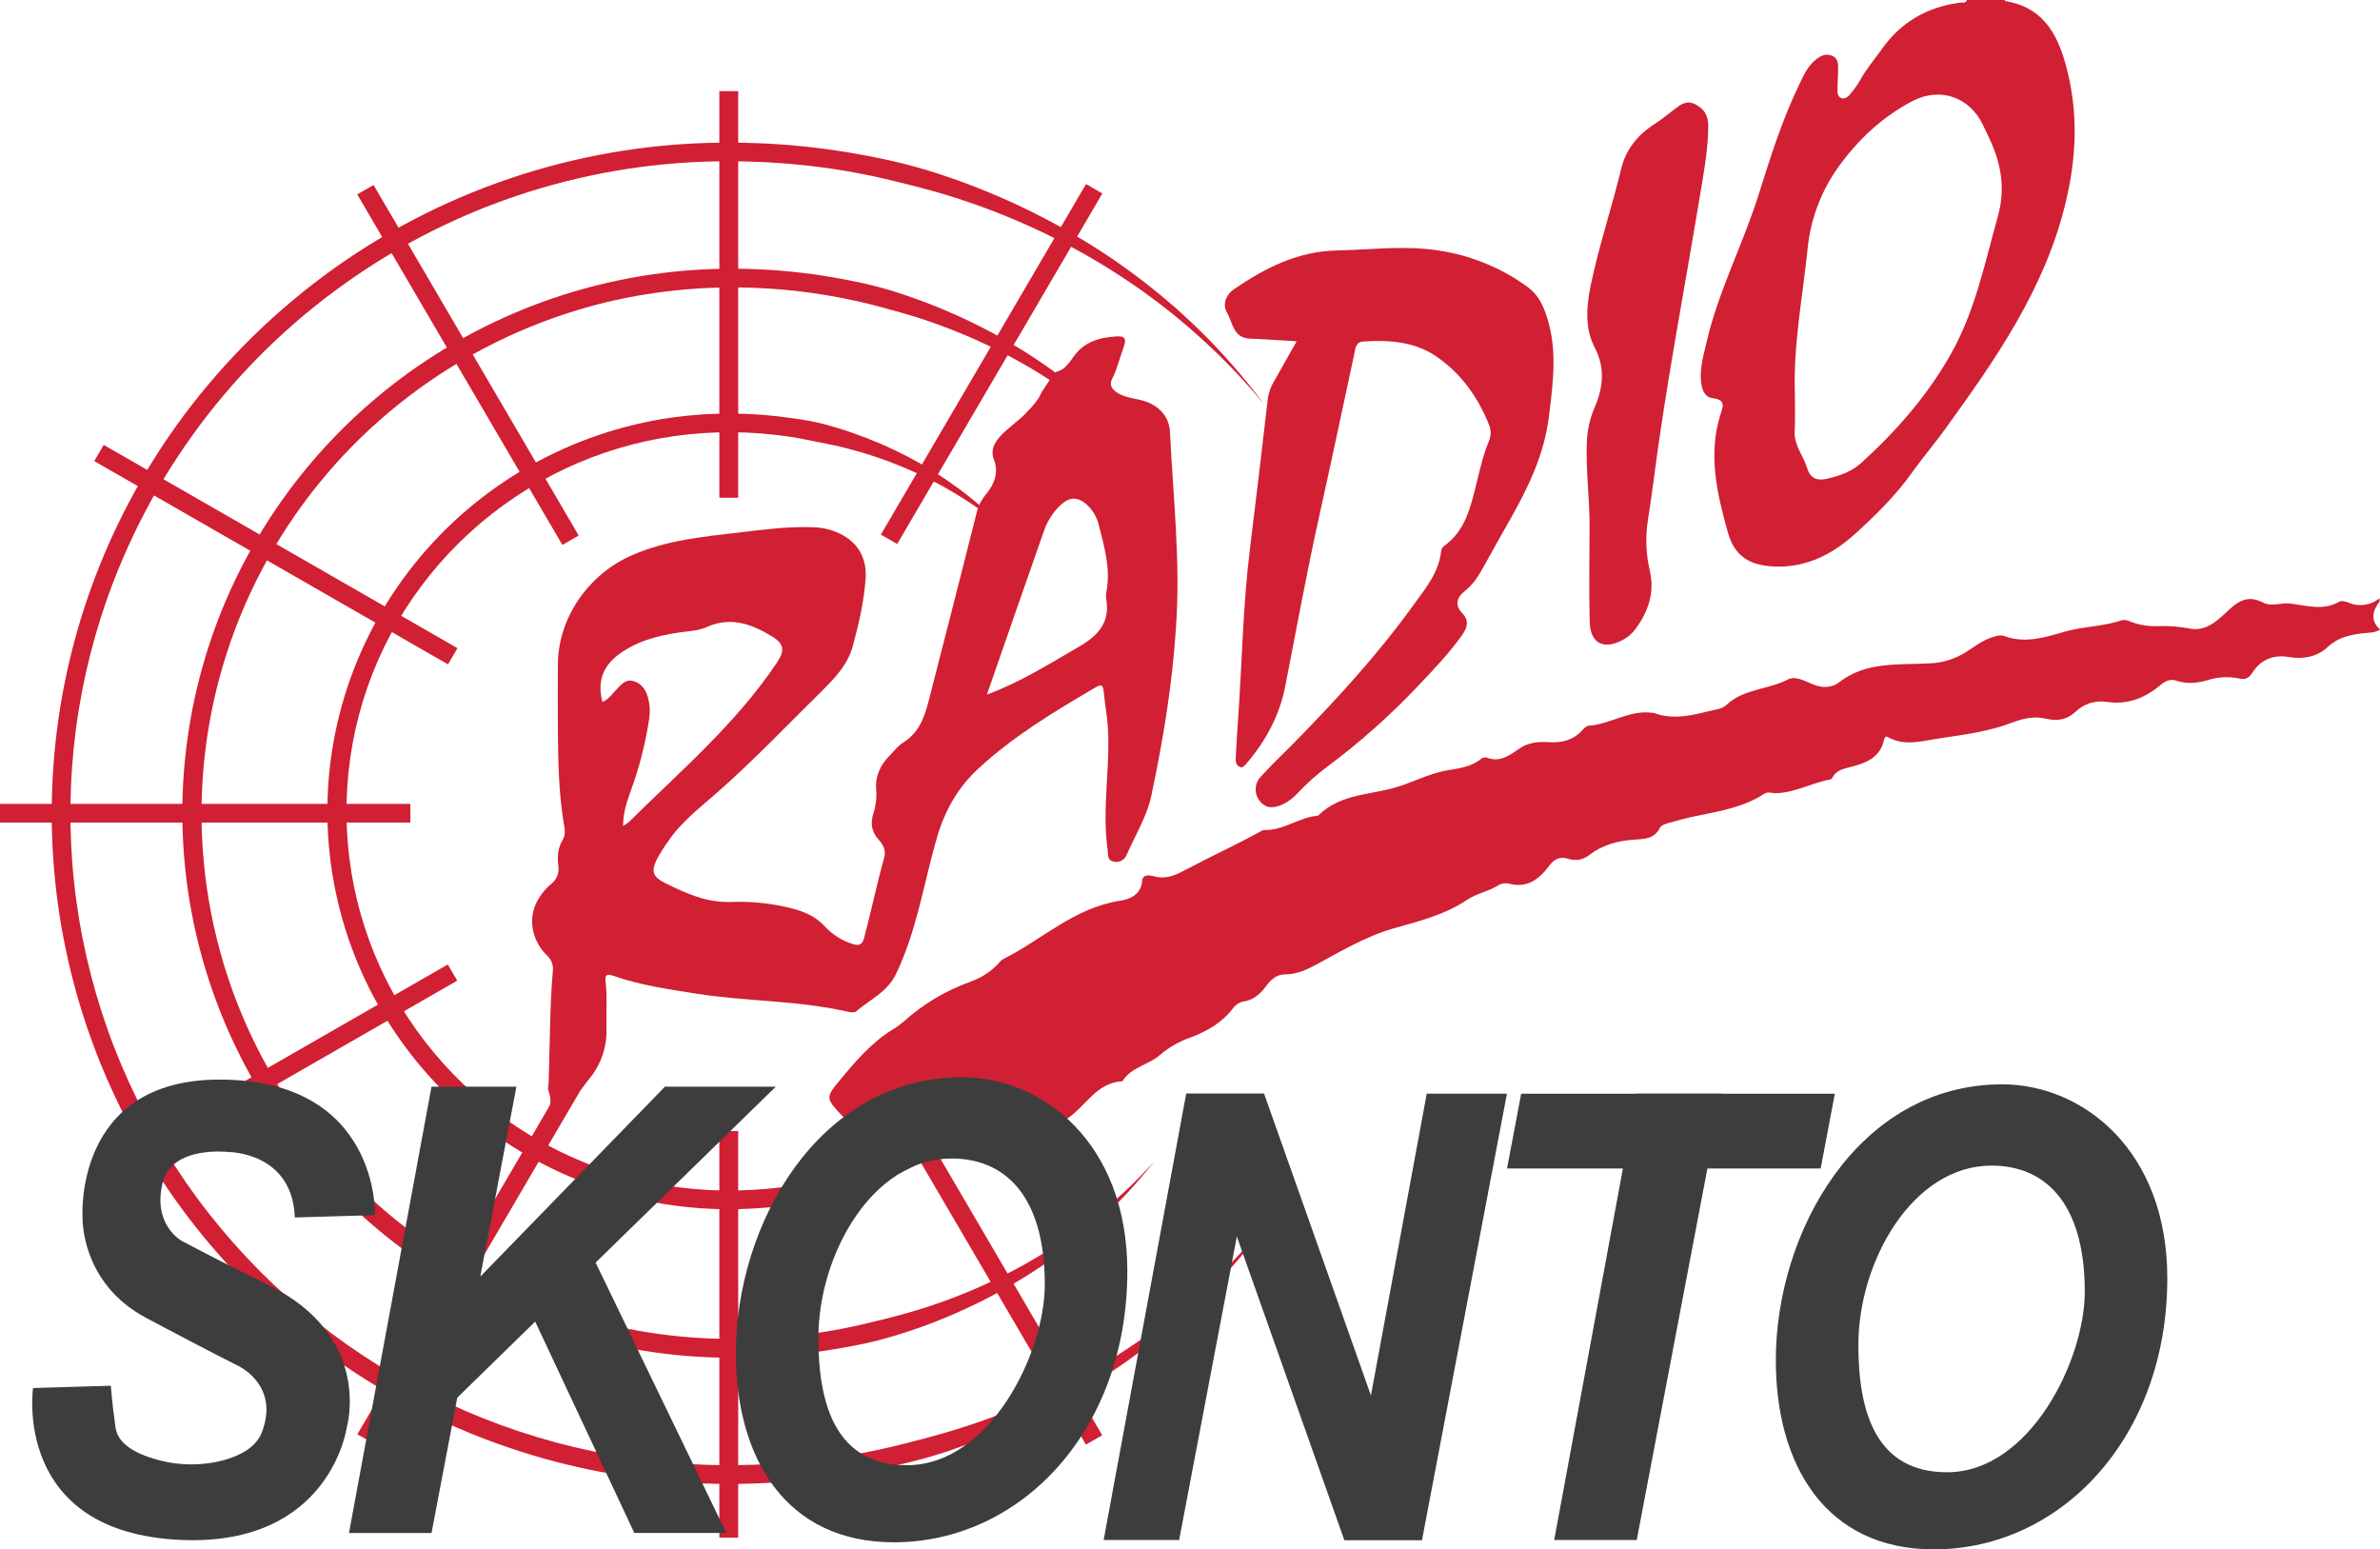 <svg width="106" height="69" viewBox="0 0 106 69" fill="none" xmlns="http://www.w3.org/2000/svg">
<g clip-path="url(#clip0_307_980)">
<path d="M32.878 4.059H32.038V22.167H32.878V4.059Z" fill="#D11F33"/>
<path d="M16.637 8.239L15.91 8.656L25.047 24.267L25.774 23.85L16.637 8.239Z" fill="#D11F33"/>
<path d="M4.619 19.814L4.198 20.535L19.953 29.588L20.375 28.867L4.619 19.814Z" fill="#D11F33"/>
<path d="M48.369 8.198L39.232 23.809L39.959 24.226L49.096 8.615L48.369 8.198Z" fill="#D11F33"/>
<path d="M18.276 35.801H0V36.633H18.276V35.801Z" fill="#D11F33"/>
<path d="M32.878 50.371H32.038V68.48H32.878V50.371Z" fill="#D11F33"/>
<path d="M25.053 48.264L15.916 63.876L16.643 64.293L25.78 48.682L25.053 48.264Z" fill="#D11F33"/>
<path d="M19.943 42.953L4.187 52.006L4.609 52.726L20.364 43.673L19.943 42.953Z" fill="#D11F33"/>
<path d="M39.954 48.307L39.227 48.725L48.364 64.336L49.091 63.919L39.954 48.307Z" fill="#D11F33"/>
<path d="M56.615 54.221C55.72 55.477 54.719 56.655 53.622 57.743C52.516 58.831 51.322 59.827 50.05 60.72C49.41 61.16 48.762 61.592 48.085 61.979L47.833 62.128L47.578 62.27L47.065 62.553C46.718 62.729 46.375 62.917 46.021 63.081C45.322 63.428 44.601 63.731 43.876 64.025C43.51 64.162 43.148 64.309 42.776 64.433L42.225 64.628L41.664 64.804C41.29 64.922 40.911 65.018 40.532 65.116L39.96 65.248L39.673 65.313L39.385 65.371L38.808 65.488L38.23 65.592L37.941 65.644L37.651 65.688L37.07 65.775C35.517 65.984 33.952 66.089 32.385 66.087C26.859 66.077 21.442 64.562 16.727 61.707C12.011 58.852 8.179 54.768 5.649 49.9C3.118 45.033 1.987 39.57 2.379 34.108C2.771 28.647 4.671 23.398 7.871 18.934C9.695 16.397 11.904 14.155 14.419 12.287C19.484 8.529 25.618 6.452 31.944 6.355C32.728 6.338 33.511 6.364 34.294 6.401L34.88 6.441L35.174 6.462L35.466 6.49L36.051 6.547L36.634 6.62L36.926 6.657L37.216 6.701L37.797 6.79L38.376 6.894C38.569 6.927 38.761 6.963 38.953 7.004C39.723 7.149 40.484 7.343 41.236 7.563C44.231 8.475 47.067 9.836 49.646 11.6C50.283 12.045 50.907 12.502 51.508 12.997L51.734 13.18L51.956 13.368L52.396 13.747C52.682 14.008 52.974 14.267 53.249 14.535C54.361 15.606 55.381 16.766 56.3 18.004C55.322 16.818 54.247 15.715 53.086 14.706C52.801 14.45 52.5 14.21 52.206 13.964L51.753 13.61L51.526 13.434L51.294 13.263C50.682 12.802 50.042 12.38 49.396 11.97C46.799 10.352 43.969 9.135 41.004 8.359C40.633 8.268 40.268 8.168 39.894 8.081L39.338 7.946L38.779 7.824C38.593 7.783 38.406 7.746 38.218 7.713L37.655 7.609L37.09 7.522L36.807 7.48L36.523 7.443L35.956 7.373L35.385 7.317L35.101 7.289L34.815 7.27L34.245 7.23C33.482 7.194 32.718 7.169 31.956 7.185C25.804 7.279 19.84 9.297 14.916 12.951C9.99 16.599 6.344 21.687 4.492 27.497C3.109 31.842 2.778 36.448 3.525 40.943C4.272 45.438 6.076 49.695 8.791 53.371C11.507 57.047 15.058 60.038 19.157 62.102C23.255 64.166 27.787 65.246 32.385 65.252C33.912 65.254 35.439 65.152 36.953 64.947L37.518 64.862L37.801 64.819L38.083 64.769L38.646 64.665L39.206 64.546C39.581 64.472 39.948 64.369 40.32 64.285L40.872 64.139C41.057 64.093 41.242 64.046 41.425 63.993C44.387 63.207 47.21 61.974 49.794 60.338C51.089 59.515 52.313 58.587 53.454 57.565C54.602 56.541 55.659 55.423 56.615 54.221Z" fill="#D11F33"/>
<path d="M51.404 51.731C51.02 52.213 50.621 52.686 50.199 53.137C49.776 53.589 49.338 54.028 48.874 54.441C48.41 54.855 47.935 55.255 47.437 55.63C47.193 55.822 46.936 55.999 46.684 56.182C46.432 56.366 46.171 56.536 45.905 56.703C44.85 57.378 43.743 57.969 42.595 58.472C41.445 58.981 40.255 59.396 39.036 59.713C38.425 59.862 37.807 59.98 37.186 60.084C36.565 60.188 35.941 60.27 35.315 60.335C34.062 60.459 32.802 60.496 31.543 60.445C26.464 60.234 21.579 58.454 17.573 55.353C15.582 53.813 13.841 51.979 12.412 49.915C9.899 46.286 8.431 42.048 8.165 37.656C7.899 33.263 8.845 28.881 10.901 24.98C12.958 21.08 16.048 17.808 19.839 15.515C23.63 13.223 27.98 11.996 32.421 11.967C33.681 11.959 34.94 12.04 36.188 12.21C36.811 12.3 37.433 12.402 38.049 12.531C38.364 12.589 38.665 12.666 38.97 12.74C39.124 12.775 39.274 12.823 39.426 12.864C39.578 12.906 39.73 12.949 39.878 13C41.076 13.38 42.245 13.848 43.372 14.401C44.497 14.95 45.577 15.586 46.602 16.303C47.621 17.019 48.581 17.814 49.473 18.68C50.358 19.545 51.17 20.481 51.901 21.477C51.113 20.533 50.247 19.654 49.313 18.85C48.387 18.047 47.398 17.318 46.355 16.669C44.277 15.381 42.016 14.41 39.646 13.789C34.967 12.445 29.877 12.443 25.246 13.958C19.392 15.865 14.519 19.96 11.665 25.372C8.811 30.785 8.201 37.086 9.965 42.937C10.663 45.253 11.722 47.447 13.103 49.44C15.878 53.452 19.842 56.512 24.447 58.196C26.737 59.03 29.144 59.506 31.581 59.608C32.8 59.658 34.02 59.623 35.234 59.504C36.448 59.387 37.651 59.178 38.833 58.879C38.98 58.84 39.129 58.807 39.277 58.775L39.719 58.66C39.867 58.625 40.014 58.586 40.16 58.544C40.306 58.502 40.455 58.464 40.6 58.421C41.186 58.247 41.764 58.056 42.337 57.841C43.482 57.411 44.592 56.894 45.658 56.296C45.927 56.149 46.183 55.984 46.451 55.833C46.719 55.682 46.976 55.51 47.224 55.335C47.736 54.997 48.228 54.632 48.71 54.251C49.192 53.87 49.656 53.467 50.109 53.05C50.563 52.633 50.987 52.186 51.404 51.731Z" fill="#D11F33"/>
<path d="M46.657 46.715C46.16 47.441 45.603 48.125 44.992 48.76C44.688 49.08 44.362 49.379 44.029 49.675C43.696 49.97 43.351 50.248 42.991 50.507C41.546 51.568 39.946 52.405 38.246 52.987C37.821 53.135 37.386 53.257 36.946 53.351C36.727 53.402 36.505 53.441 36.285 53.487C36.066 53.532 35.842 53.568 35.619 53.603C34.73 53.744 33.833 53.825 32.932 53.847C28.369 53.965 23.932 52.351 20.532 49.333C17.131 46.315 15.024 42.123 14.643 37.615C14.261 33.108 15.634 28.627 18.48 25.09C21.325 21.553 25.428 19.228 29.948 18.592C31.737 18.347 33.552 18.361 35.337 18.633C35.784 18.69 36.227 18.772 36.665 18.878C37.101 18.994 37.532 19.124 37.956 19.273C38.803 19.566 39.627 19.921 40.422 20.333C41.21 20.748 41.966 21.221 42.682 21.748C43.392 22.273 44.06 22.854 44.677 23.485C44.003 22.926 43.286 22.421 42.533 21.971C41.787 21.522 41.009 21.13 40.204 20.797C39.405 20.463 38.583 20.188 37.744 19.973C37.324 19.864 36.904 19.776 36.484 19.697C36.063 19.618 35.643 19.52 35.216 19.456C33.511 19.195 31.777 19.182 30.069 19.416C28.364 19.654 26.705 20.149 25.15 20.883C22.024 22.363 19.424 24.747 17.693 27.72C16.833 29.2 16.207 30.8 15.835 32.466C15.464 34.133 15.348 35.846 15.49 37.547C15.775 40.969 17.111 44.223 19.318 46.871C20.415 48.187 21.705 49.332 23.145 50.268C26.043 52.152 29.455 53.111 32.92 53.014C33.782 52.994 34.641 52.916 35.492 52.781C36.345 52.654 37.173 52.417 38.007 52.204C38.84 51.978 39.656 51.693 40.448 51.351C41.242 51.005 42.009 50.6 42.743 50.141C43.112 49.914 43.467 49.663 43.819 49.412C44.171 49.161 44.508 48.88 44.834 48.591C45.493 48.017 46.103 47.389 46.657 46.715Z" fill="#D11F33"/>
<path d="M105.975 26.643C105.975 26.695 105.997 26.762 105.975 26.796C105.66 27.212 105.562 27.634 106.004 28.039C105.728 28.2 105.479 28.172 105.237 28.203C104.662 28.272 104.129 28.385 103.668 28.817C103.207 29.248 102.587 29.371 101.951 29.262C101.23 29.138 100.674 29.385 100.293 29.991C100.14 30.233 99.959 30.271 99.722 30.216C99.258 30.12 98.776 30.146 98.325 30.29C97.864 30.422 97.404 30.474 96.933 30.314C96.682 30.23 96.458 30.314 96.255 30.483C95.548 31.082 94.766 31.406 93.799 31.255C93.554 31.22 93.304 31.242 93.069 31.318C92.833 31.395 92.619 31.525 92.443 31.697C92.059 32.059 91.619 32.125 91.131 32.01C90.599 31.882 90.118 31.991 89.606 32.185C88.578 32.577 87.478 32.721 86.393 32.881C85.629 32.992 84.844 33.252 84.082 32.828C83.971 32.766 83.931 32.862 83.911 32.95C83.723 33.793 83.032 34.005 82.323 34.183C82.043 34.252 81.783 34.33 81.631 34.599C81.607 34.644 81.569 34.703 81.526 34.713C80.695 34.856 79.943 35.311 79.084 35.324C78.913 35.324 78.739 35.245 78.577 35.35C77.661 35.947 76.609 36.126 75.564 36.337C75.153 36.419 74.748 36.528 74.345 36.643C74.198 36.684 73.993 36.747 73.939 36.851C73.672 37.395 73.197 37.361 72.701 37.4C72.018 37.452 71.359 37.642 70.798 38.066C70.671 38.173 70.518 38.247 70.354 38.279C70.19 38.312 70.02 38.302 69.86 38.252C69.485 38.13 69.23 38.247 69.004 38.55C68.554 39.155 68.012 39.578 67.179 39.348C67.092 39.333 67.002 39.335 66.916 39.355C66.829 39.374 66.748 39.41 66.676 39.461C66.256 39.708 65.743 39.803 65.348 40.069C64.343 40.746 63.206 41.023 62.065 41.347C60.836 41.697 59.733 42.358 58.614 42.962C58.18 43.196 57.74 43.397 57.231 43.395C56.811 43.395 56.563 43.676 56.346 43.971C56.108 44.293 55.821 44.523 55.421 44.595C55.228 44.622 55.054 44.724 54.936 44.877C54.452 45.526 53.781 45.918 53.039 46.199C52.541 46.368 52.08 46.629 51.68 46.967C51.162 47.433 50.378 47.516 49.99 48.153C48.834 48.212 48.361 49.263 47.542 49.811C47.332 49.876 47.215 49.727 47.082 49.627C45.006 48.056 42.695 47.92 40.271 48.552C39.459 48.76 38.679 49.072 38.004 49.593C37.868 49.697 37.721 49.801 37.527 49.729C37.519 49.714 37.51 49.699 37.5 49.685C36.772 48.903 36.754 48.888 37.441 48.063C38.128 47.237 38.832 46.414 39.771 45.841C39.936 45.743 40.092 45.63 40.237 45.505C41.104 44.722 42.118 44.115 43.221 43.72C43.719 43.546 44.165 43.25 44.515 42.859C44.558 42.804 44.609 42.756 44.669 42.719C46.402 41.855 47.844 40.429 49.869 40.117C50.332 40.045 50.814 39.853 50.872 39.222C50.897 38.922 51.207 38.976 51.382 39.023C51.94 39.175 52.348 38.983 52.852 38.711C53.924 38.139 55.039 37.637 56.108 37.046C56.164 37.004 56.23 36.976 56.299 36.965C57.125 36.993 57.789 36.451 58.572 36.341C58.624 36.333 58.694 36.341 58.724 36.31C59.609 35.43 60.816 35.402 61.925 35.132C62.787 34.924 63.56 34.463 64.446 34.309C64.964 34.219 65.522 34.161 65.963 33.797C65.996 33.769 66.036 33.749 66.078 33.739C66.12 33.729 66.165 33.728 66.207 33.736C66.811 33.978 67.236 33.632 67.684 33.327C68.077 33.061 68.524 33.023 68.991 33.054C69.553 33.092 70.064 32.967 70.461 32.534C70.542 32.447 70.647 32.326 70.748 32.321C71.724 32.255 72.577 31.603 73.592 31.746C73.609 31.746 73.629 31.741 73.645 31.746C74.539 32.089 75.403 31.842 76.271 31.636C76.496 31.583 76.727 31.553 76.895 31.393C77.654 30.67 78.739 30.722 79.615 30.266C79.96 30.086 80.365 30.32 80.716 30.469C81.136 30.647 81.569 30.652 81.913 30.384C83.118 29.447 84.563 29.622 85.932 29.543C86.522 29.523 87.095 29.343 87.588 29.023C87.953 28.785 88.297 28.522 88.721 28.382C88.911 28.318 89.105 28.264 89.284 28.33C90.229 28.68 91.123 28.365 92 28.121C92.826 27.889 93.696 27.902 94.509 27.619C94.63 27.599 94.753 27.619 94.861 27.676C95.269 27.835 95.707 27.905 96.145 27.884C96.598 27.868 97.053 27.903 97.499 27.988C98.248 28.148 98.769 27.63 99.233 27.195C99.723 26.733 100.149 26.501 100.799 26.838C101.168 27.03 101.594 26.831 101.992 26.878C102.727 26.965 103.462 27.213 104.187 26.797C104.284 26.74 104.469 26.786 104.592 26.835C104.817 26.934 105.066 26.969 105.311 26.935C105.556 26.901 105.786 26.8 105.975 26.643Z" fill="#D11F33"/>
<path d="M57.751 15.198L55.984 15.095C55.879 15.088 55.774 15.084 55.669 15.081C54.915 15.06 54.903 14.344 54.644 13.914C54.451 13.596 54.567 13.144 54.969 12.874C56.355 11.927 57.806 11.188 59.55 11.154C61.051 11.125 62.562 10.919 64.051 11.154C65.505 11.367 66.883 11.932 68.063 12.8C68.509 13.132 68.737 13.611 68.903 14.141C69.368 15.598 69.168 17.032 68.992 18.512C68.782 20.236 68.063 21.719 67.228 23.184C66.833 23.877 66.447 24.574 66.059 25.272C65.84 25.668 65.6 26.041 65.231 26.329C64.88 26.602 64.782 26.953 65.125 27.309C65.451 27.646 65.347 27.962 65.115 28.288C64.517 29.127 63.806 29.866 63.098 30.61C61.875 31.897 60.544 33.079 59.117 34.142C58.655 34.486 58.224 34.869 57.828 35.287C57.644 35.497 57.422 35.671 57.174 35.802C56.802 35.979 56.413 36.055 56.124 35.691C55.99 35.537 55.919 35.338 55.925 35.135C55.93 34.931 56.012 34.736 56.154 34.589C56.581 34.11 57.053 33.669 57.505 33.211C59.45 31.239 61.323 29.203 62.944 26.958C63.475 26.221 64.089 25.501 64.187 24.534C64.201 24.447 64.247 24.369 64.317 24.314C65.262 23.641 65.492 22.597 65.749 21.571C65.91 20.934 66.044 20.29 66.3 19.679C66.354 19.56 66.384 19.432 66.388 19.302C66.391 19.172 66.368 19.042 66.32 18.921C65.823 17.684 65.067 16.62 63.963 15.869C63.006 15.217 61.875 15.134 60.736 15.207C60.364 15.231 60.367 15.528 60.316 15.769C59.809 18.103 59.323 20.442 58.802 22.773C58.225 25.359 57.747 27.964 57.242 30.564C56.99 31.858 56.377 33 55.513 34.005C55.433 34.098 55.347 34.214 55.211 34.153C55.047 34.077 55.029 33.899 55.037 33.748C55.066 33.124 55.11 32.505 55.152 31.882C55.318 29.429 55.362 26.968 55.66 24.523C55.94 22.256 56.21 19.988 56.471 17.718C56.514 17.445 56.614 17.183 56.763 16.948L57.751 15.198Z" fill="#D11F33"/>
<path d="M70.796 23.499C70.806 22.201 70.617 20.909 70.677 19.609C70.707 19.091 70.829 18.582 71.038 18.106C71.404 17.233 71.496 16.384 71.02 15.467C70.567 14.596 70.663 13.594 70.856 12.664C71.22 10.923 71.792 9.23 72.209 7.499C72.408 6.674 72.928 6.01 73.671 5.538C73.979 5.343 74.258 5.104 74.552 4.886C74.845 4.667 75.098 4.44 75.497 4.642C75.896 4.844 76.079 5.129 76.081 5.591C76.081 6.655 75.881 7.691 75.709 8.732C75.008 12.984 74.183 17.215 73.636 21.492C73.563 22.058 73.475 22.623 73.391 23.187C73.278 23.925 73.307 24.678 73.477 25.406C73.71 26.409 73.403 27.279 72.79 28.076C72.648 28.254 72.469 28.4 72.265 28.504C71.425 28.954 70.829 28.653 70.803 27.708C70.762 26.306 70.796 24.902 70.796 23.499Z" fill="#D11F33"/>
<path d="M52.108 19.236C52.072 18.48 51.521 17.967 50.736 17.799C50.429 17.734 50.116 17.686 49.836 17.534C49.557 17.382 49.376 17.177 49.538 16.858C49.758 16.423 49.866 15.954 50.03 15.505C50.182 15.089 50.127 14.949 49.677 14.985C48.925 15.036 48.246 15.245 47.786 15.922C47.535 16.296 47.322 16.497 47.082 16.546C47.064 16.55 47.046 16.559 47.033 16.572C46.786 16.824 46.613 17.148 46.396 17.455L46.387 17.472C46.289 17.737 46.046 18.043 45.661 18.432C45.318 18.779 44.907 19.047 44.573 19.402C44.294 19.7 44.109 20.035 44.258 20.436C44.482 21.025 44.314 21.512 43.943 21.978C43.797 22.151 43.676 22.342 43.581 22.547C43.558 22.611 43.538 22.678 43.521 22.746C42.808 25.571 42.087 28.395 41.36 31.219C41.171 31.958 40.922 32.64 40.22 33.074C39.987 33.218 39.814 33.453 39.62 33.653C39.213 34.069 38.976 34.55 39.022 35.15C39.053 35.514 39.011 35.881 38.899 36.229C38.758 36.655 38.813 37.046 39.13 37.392C39.34 37.618 39.469 37.881 39.38 38.2C39.047 39.387 38.8 40.594 38.482 41.786C38.404 42.076 38.244 42.132 37.975 42.04C37.505 41.893 37.082 41.628 36.747 41.27C36.373 40.853 35.9 40.63 35.36 40.481C34.446 40.236 33.5 40.131 32.554 40.169C31.451 40.204 30.544 39.78 29.623 39.327C29.055 39.045 28.993 38.789 29.273 38.235C29.416 37.976 29.573 37.725 29.746 37.486C30.335 36.604 31.183 35.965 31.96 35.279C33.585 33.847 35.074 32.283 36.61 30.767C37.189 30.195 37.766 29.586 37.984 28.765C38.248 27.793 38.474 26.811 38.55 25.805C38.615 24.96 38.301 24.268 37.541 23.835C37.125 23.608 36.66 23.486 36.185 23.48C35.135 23.44 34.084 23.577 33.047 23.699C31.383 23.895 29.716 24.041 28.142 24.729C26.229 25.562 24.866 27.489 24.847 29.571C24.838 30.542 24.84 31.514 24.847 32.485C24.857 33.922 24.881 35.359 25.128 36.782C25.165 36.99 25.178 37.207 25.066 37.392C24.845 37.755 24.817 38.146 24.866 38.548C24.894 38.703 24.877 38.861 24.82 39.007C24.762 39.153 24.665 39.281 24.538 39.375C24.315 39.562 24.126 39.785 23.98 40.035C23.473 40.862 23.681 41.909 24.385 42.575C24.477 42.663 24.546 42.773 24.587 42.893C24.628 43.014 24.639 43.142 24.619 43.268C24.484 44.874 24.493 46.486 24.438 48.095C24.433 48.224 24.424 48.35 24.409 48.472C24.407 48.486 24.407 48.499 24.409 48.512C24.488 48.741 24.554 48.978 24.493 49.23C24.489 49.25 24.491 49.271 24.499 49.29C24.507 49.309 24.521 49.324 24.54 49.334C24.737 49.437 24.95 49.508 25.17 49.542C25.188 49.545 25.207 49.542 25.224 49.534C25.241 49.526 25.255 49.513 25.264 49.496C25.537 49.009 25.849 48.544 26.197 48.106C26.757 47.457 27.047 46.622 27.01 45.77C26.99 45.096 27.054 44.417 26.974 43.748C26.936 43.424 27.013 43.351 27.334 43.463C28.526 43.88 29.769 44.057 31.01 44.252C33.253 44.605 35.546 44.548 37.77 45.06C37.884 45.086 38.056 45.105 38.127 45.043C38.747 44.511 39.518 44.191 39.913 43.362C40.849 41.414 41.145 39.292 41.744 37.255C42.088 36.088 42.664 35.077 43.542 34.26C45.105 32.803 46.931 31.705 48.767 30.628C48.991 30.497 49.13 30.449 49.158 30.796C49.199 31.316 49.305 31.825 49.34 32.342C49.459 34.176 49.072 36.009 49.33 37.843C49.357 38.042 49.304 38.295 49.569 38.364C49.688 38.401 49.818 38.392 49.931 38.338C50.044 38.284 50.132 38.19 50.177 38.074C50.561 37.203 51.08 36.358 51.275 35.448C51.8 32.976 52.215 30.471 52.375 27.948C52.585 25.044 52.249 22.14 52.108 19.236ZM27.752 36.781C27.752 36.175 27.926 35.685 28.1 35.199C28.481 34.158 28.754 33.082 28.917 31.987C28.961 31.678 28.941 31.363 28.859 31.062C28.764 30.713 28.564 30.42 28.189 30.326C27.844 30.239 27.654 30.511 27.446 30.717C27.253 30.907 27.108 31.155 26.829 31.262C26.585 30.293 26.868 29.59 27.73 29.022C28.628 28.43 29.654 28.231 30.699 28.109C30.96 28.091 31.217 28.031 31.459 27.933C32.54 27.436 33.508 27.798 34.415 28.363C34.94 28.689 34.947 28.988 34.614 29.492C32.795 32.221 30.307 34.335 27.996 36.621C27.919 36.68 27.837 36.733 27.752 36.781ZM49.264 26.647C49.461 27.705 48.919 28.305 48.045 28.808C46.748 29.553 45.491 30.364 43.955 30.933C44.823 28.435 45.647 26.052 46.486 23.673C46.638 23.209 46.908 22.792 47.27 22.462C47.669 22.11 48.033 22.128 48.426 22.494C48.68 22.735 48.858 23.044 48.939 23.384C49.187 24.369 49.481 25.352 49.27 26.389C49.252 26.474 49.25 26.562 49.264 26.647Z" fill="#D11F33"/>
<path d="M91.982 2.804C91.579 1.384 90.898 0.306 89.308 0.045C89.297 0.045 89.291 0.016 89.284 0H87.603C87.548 0.163 87.399 0.104 87.288 0.119C85.824 0.313 84.662 0.985 83.807 2.194C83.487 2.648 83.122 3.069 82.853 3.559C82.732 3.77 82.591 3.969 82.433 4.154C82.328 4.287 82.186 4.443 81.994 4.362C81.83 4.295 81.838 4.105 81.838 3.945C81.838 3.686 81.863 3.425 81.864 3.167C81.865 2.909 81.903 2.616 81.606 2.487C81.31 2.358 81.059 2.496 80.838 2.684C80.495 2.974 80.322 3.376 80.133 3.766C79.369 5.348 78.845 7.017 78.32 8.686C77.624 10.893 76.534 12.964 76.009 15.231C75.883 15.772 75.723 16.304 75.751 16.865C75.769 17.246 75.869 17.684 76.276 17.732C76.889 17.804 76.731 18.124 76.626 18.46C76.061 20.255 76.476 21.999 76.957 23.714C77.251 24.768 77.913 25.18 79.019 25.229C80.445 25.293 81.622 24.679 82.617 23.779C83.541 22.947 84.437 22.057 85.169 21.03C85.633 20.38 86.154 19.77 86.623 19.121C88.843 16.051 91.009 12.963 91.954 9.204C92.498 7.054 92.59 4.952 91.982 2.804ZM88.977 9.649C88.393 11.73 87.973 13.847 86.885 15.77C85.835 17.63 84.46 19.195 82.894 20.618C82.454 21.017 81.908 21.201 81.342 21.328C80.932 21.419 80.626 21.304 80.492 20.86C80.324 20.305 79.897 19.84 79.932 19.206C79.963 18.635 79.938 18.061 79.938 17.49C79.872 15.348 80.281 13.249 80.501 11.132C80.623 9.799 81.099 8.522 81.88 7.432C82.753 6.217 83.831 5.209 85.164 4.507C86.408 3.853 87.729 4.321 88.322 5.576C88.419 5.784 88.517 5.983 88.612 6.187C89.132 7.299 89.326 8.408 88.977 9.649Z" fill="#D11F33"/>
<path d="M19.219 48.395H23L19.219 68.272H15.543L19.219 48.395Z" fill="#3D3D3D"/>
<path d="M29.616 48.395H34.553L20.268 62.34L21.319 56.928L29.616 48.395Z" fill="#3D3D3D"/>
<path d="M28.252 68.271L23.42 57.968L26.361 55.886L32.349 68.271H28.252Z" fill="#3D3D3D"/>
<path d="M52.831 48.706H56.297L52.516 68.583H49.154L52.831 48.706Z" fill="#3D3D3D"/>
<path d="M56.3 48.708H52.834L59.872 68.585H63.338L56.3 48.708Z" fill="#3D3D3D"/>
<path d="M63.544 48.706H67.116L63.334 68.583H59.868L63.544 48.706Z" fill="#3D3D3D"/>
<path d="M72.897 48.706H76.678L72.897 68.583H69.221L72.897 48.706Z" fill="#3D3D3D"/>
<path d="M67.75 48.708H81.719L81.089 52.038H67.12L67.75 48.708Z" fill="#3D3D3D"/>
<path d="M89.175 48.291C82.767 48.291 79.091 54.848 79.091 60.572C79.091 65.255 81.314 69.001 86.129 69.001C91.8 69.001 96.527 64.006 96.527 56.929C96.527 51.21 92.746 48.291 89.175 48.291ZM86.716 65.567C83.584 65.567 82.767 62.946 82.767 59.899C82.767 56.175 85.183 51.91 88.698 51.91C91.021 51.91 92.851 53.495 92.851 57.529C92.851 60.572 90.406 65.567 86.716 65.567Z" fill="#3D3D3D"/>
<path d="M42.856 47.976C36.449 47.976 32.773 54.532 32.773 60.256C32.773 64.939 34.996 68.686 39.81 68.686C45.482 68.686 50.209 63.691 50.209 56.614C50.209 50.895 46.428 47.976 42.856 47.976ZM40.398 65.252C37.265 65.252 36.449 62.63 36.449 59.584C36.449 55.859 38.865 51.594 42.38 51.594C44.703 51.594 46.533 53.179 46.533 57.214C46.533 60.256 44.087 65.252 40.398 65.252Z" fill="#3D3D3D"/>
<path d="M13.13 54.22L16.702 54.116C16.702 54.116 16.912 48.08 9.769 48.08C3.257 48.08 3.677 54.22 3.677 54.22C3.677 54.22 3.572 57.134 6.513 58.695C9.454 60.256 10.505 60.776 10.505 60.776C10.505 60.776 12.5 61.609 11.66 63.794C11.399 64.472 10.667 64.835 9.964 65.029C8.977 65.29 7.936 65.278 6.955 64.995C6.138 64.767 5.257 64.346 5.148 63.586C4.982 62.434 4.938 61.713 4.938 61.713L1.472 61.817C1.472 61.817 0.526 68.27 8.089 68.582C14.706 68.856 15.441 63.586 15.441 63.586C15.441 63.586 16.641 59.549 11.975 57.238C9.874 56.197 9.474 55.989 8.089 55.261C8.089 55.261 6.773 54.545 7.248 52.659C7.669 50.994 10.19 51.306 10.19 51.306C10.19 51.306 13.025 51.306 13.13 54.22Z" fill="#3D3D3D"/>
</g>
<defs>
<clipPath id="clip0_307_980">
<rect width="106" height="69" fill="white"/>
</clipPath>
</defs>
</svg>
